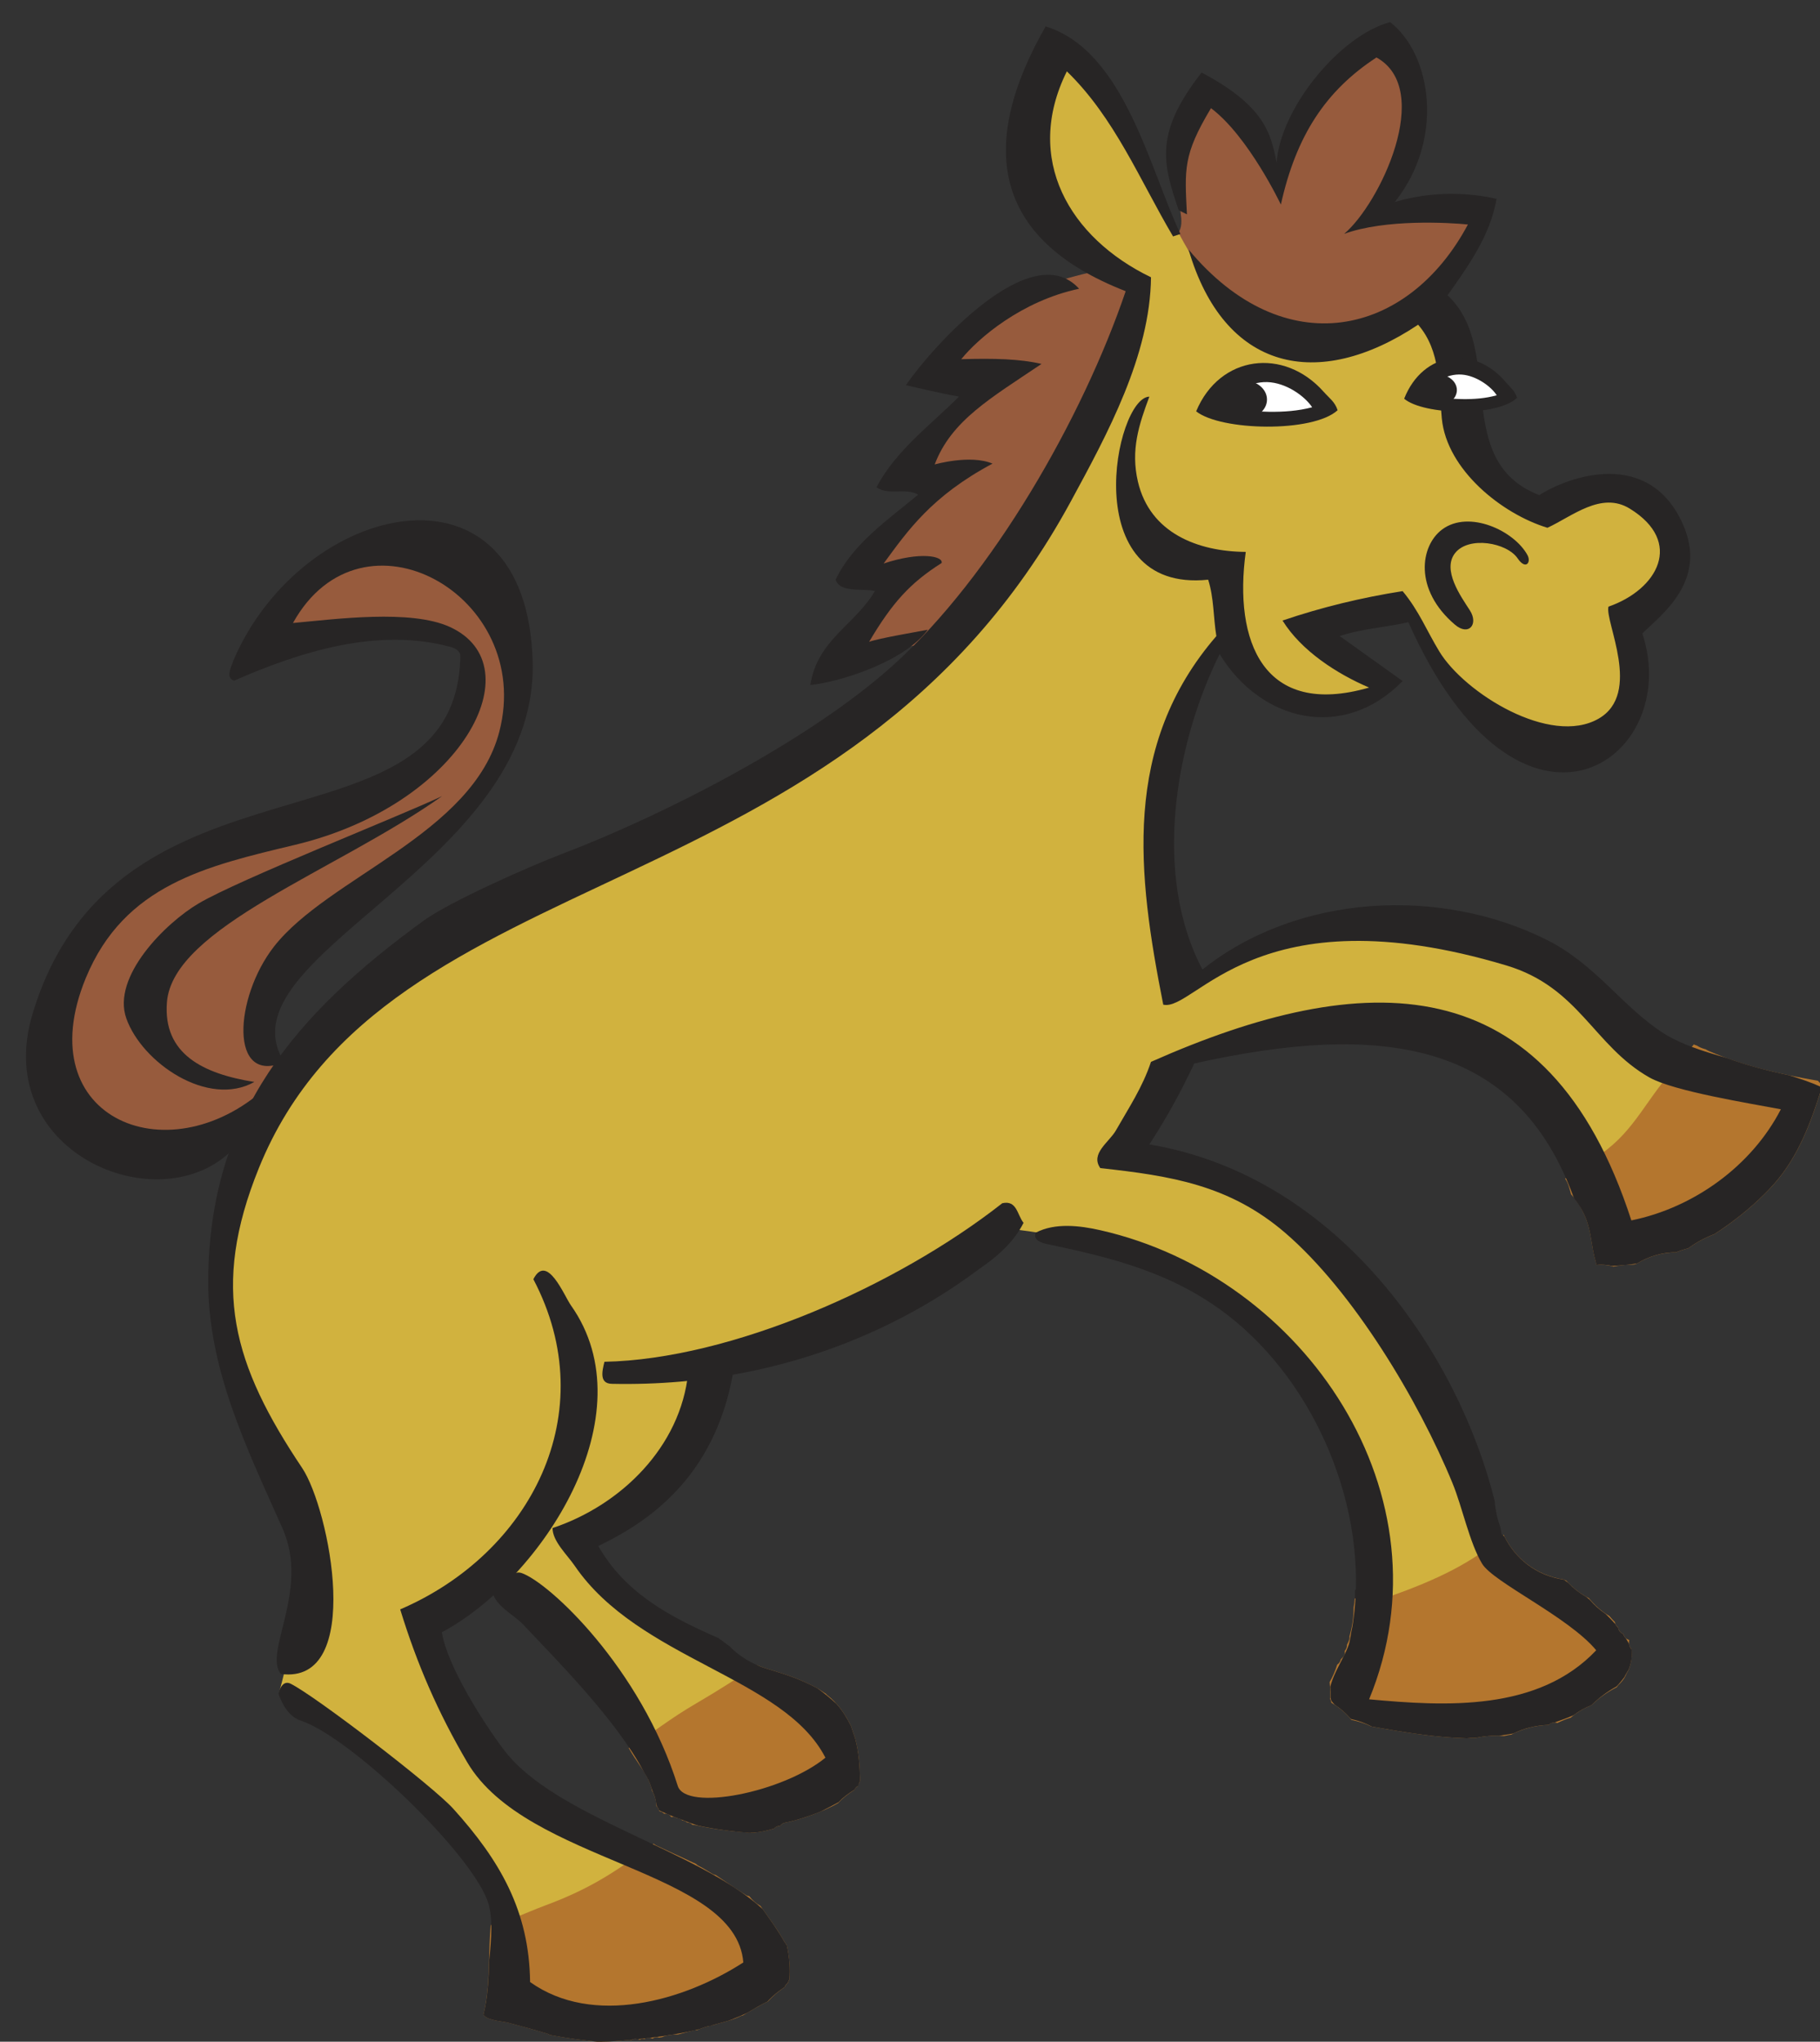 <svg xmlns="http://www.w3.org/2000/svg" xmlns:xlink="http://www.w3.org/1999/xlink" width="140" height="157" version="1.1" viewBox="-1 -1 140 157"><rect x="-1" y="-1" width="140" height="157" fill="#333333" stroke="none"/><path id="ID0.40521090431138873" fill="#975B3D" d="M 53.229 34.880 L 47.253 36.161 L 49.601 32 C 48.641 32.133 48.107 32.133 47.147 32 L 51.842 26.131 L 49.494 26.131 L 54.509 20.475 C 53.390 20.608 52.669 20.768 51.629 20.368 C 54.136 16.154 57.018 14.952 61.766 13.966 C 62.861 13.752 64.380 12.899 65.287 12.259 C 66.115 11.672 65.527 10.738 65.607 9.698 C 65.794 7.136 65.287 5.562 67.315 4.042 C 68.248 5.936 70.543 6.336 71.049 8.363 C 72.782 7.136 72.436 4.789 74.036 3.402 C 75.264 2.335 77.023 0.734 77.984 2.014 C 79.985 4.708 78.945 7.723 77.238 10.658 C 79.318 10.498 81.666 9.858 82.573 10.764 C 83.063 11.253 80.492 14.659 79.372 15.779 C 76.251 18.901 71.955 19.140 68.168 16.953 C 66.114 15.779 65.526 19.701 64.112 21.648 C 62.405 23.996 62.005 25.730 60.804 28.370 C 59.576 31.091 59.524 33.493 56.962 34.987 C 55.310 35.947 55.070 34.266 53.229 34.880 Z" transform="matrix(1.352, 0, 0, 1.352, 1, 0.7)"/><path id="ID0.16569482954218984" fill="#272525" d="M 34.075 105.468 C 33.062 106.908 30.481 107.638 29.433 107.762 C 28.526 107.868 28.183 107.236 28.579 106.908 C 29.978 105.753 31.238 105.614 32.901 104.881 C 33.234 104.735 34.283 105.172 34.075 105.468 Z" transform="matrix(1.352, 0, 0, 1.352, 1, 0.7)"/><path id="ID0.05633068270981312" fill="#272525" d="M 40.156 94.806 C 39.546 96.049 37.634 96.933 36.836 97.158 C 36.145 97.352 35.801 96.903 36.069 96.601 C 37.012 95.532 38.224 94.975 39.423 94.201 C 39.664 94.046 40.281 94.551 40.156 94.806 Z" transform="matrix(1.352, 0, 0, 1.352, 1, 0.7)"/><path id="ID0.4888935834169388" fill="#272525" d="M 92.838 61.384 C 92.416 62.856 90.647 64.647 89.372 65.050 C 88.881 65.205 88.813 64.039 89.083 63.798 C 90.255 62.842 91.476 62.115 91.714 60.564 C 91.892 60.155 93.018 60.757 92.838 61.384 Z" transform="matrix(1.352, 0, 0, 1.352, 1, 0.7)"/><path id="ID0.6674293549731374" fill="#272525" d="M 75.690 89.142 C 75.661 89.148 75.641 89.169 75.619 89.184 C 75.624 89.442 75.624 89.701 75.590 89.955 C 75.632 90.013 75.679 90.059 75.738 90.072 C 78.400 90.666 81.713 89.647 82.839 87.232 C 82.004 86.223 79.248 88.471 75.690 89.142 Z" transform="matrix(1.352, 0, 0, 1.352, 1, 0.7)"/><path id="ID0.10461233928799629" fill="#272525" d="M 82.391 32.495 C 83.180 28.786 87.404 34.469 85.144 35.313 C 84.467 35.566 82.128 33.729 82.391 32.495 Z" transform="matrix(1.352, 0, 0, 1.352, 1, 0.7)"/><path id="ID0.06909843999892473" fill="#272525" d="M 89.296 30.158 C 91.942 28.811 90.564 34.179 88.940 33.220 C 88.451 32.933 88.417 30.606 89.296 30.158 Z" transform="matrix(1.352, 0, 0, 1.352, 1, 0.7)"/><path id="ID0.5148435919545591" fill="#D1B23E" d="M 14.387 95.063 C 16.308 87.915 15.667 86.634 12.786 80.232 C 10.293 74.693 10.758 70.202 12.679 64.438 C 15.934 54.568 23.350 51.527 32.954 47.258 C 44.478 42.136 52.802 39.308 57.390 27.730 C 59.226 23.115 63.633 18.126 62.939 14.658 C 62.744 14.413 61.954 14.944 61.659 14.711 C 57.871 11.724 55.522 5.694 59.098 2.547 C 64.433 6.548 64.327 12.151 68.808 16.419 C 71.935 19.396 76.171 18.179 79.798 15.778 C 81.720 20.633 80.652 26.876 85.775 27.516 C 88.496 27.836 91.165 25.169 92.817 27.302 C 94.419 29.384 92.551 31.571 91.323 33.919 C 90.203 36.053 92.498 37.334 90.470 40.107 C 88.716 42.507 84.761 41.441 82.786 39.253 C 80.812 37.065 80.454 35.990 78.198 33.171 C 77.771 32.637 75.423 33.757 72.969 34.771 C 74.783 35.785 75.957 36.318 77.239 37.973 C 72.436 40.321 70.463 37.973 68.488 34.985 C 63.366 41.174 64.647 46.830 65.821 54.512 C 71.903 51.845 76.651 48.964 83.214 51.845 C 90.203 54.940 92.818 60.701 100.394 60.701 C 100.874 65.877 97.033 68.437 91.964 69.452 C 87.536 70.358 90.258 65.182 85.669 60.274 C 82.963 57.379 72.330 56.646 66.248 59.100 C 64.760 59.701 65.341 59.580 62.513 64.435 C 69.342 65.449 73.611 67.744 77.665 73.186 C 81.240 77.988 80.079 83.009 84.494 87.058 C 87.056 89.406 90.844 89.993 89.936 93.140 C 89.082 96.022 87.269 96.448 84.281 96.875 C 81.080 97.354 78.999 97.354 75.958 96.234 C 73.717 95.433 76.331 92.445 76.386 90.046 C 76.812 78.681 67.902 70.091 56.537 68.704 C 52.962 68.276 51.362 71.104 48.214 72.758 C 45.066 74.413 43.733 74.999 39.891 76.601 C 38.077 80.870 35.836 84.230 31.354 86.631 C 35.462 92.126 40.744 92.180 45.653 97.088 C 49.174 100.609 41.446 103.509 35.470 99.988 C 35.470 94.865 30.500 92.713 27.299 88.658 C 25.058 89.192 24.151 89.299 22.817 91.112 C 23.990 95.167 24.791 97.462 28.366 100.609 C 33.221 104.878 42.985 105.838 41.811 110.427 C 41.041 113.437 27.512 115.441 27.299 109.679 C 27.032 102.587 20.683 98.585 14.387 95.063 Z" transform="matrix(1.352, 0, 0, 1.352, 1, 0.7)"/><path id="ID0.9229756770655513" fill="#B4762E" d="M 43.288 109.383 C 43.249 109.344 43.220 109.298 43.198 109.248 C 43.186 109.233 43.171 109.224 43.160 109.205 C 42.759 108.481 42.263 107.824 41.789 107.148 C 41.539 107.006 41.332 106.828 41.150 106.592 C 41.083 106.584 41.013 106.562 40.942 106.517 C 40.366 106.154 39.803 105.768 39.238 105.387 C 39.182 105.377 39.126 105.364 39.067 105.329 C 38.796 105.172 38.537 104.998 38.255 104.860 C 38.197 104.832 38.158 104.795 38.120 104.756 C 37.358 104.407 36.599 104.046 35.849 103.703 C 35.791 103.677 35.751 103.641 35.713 103.603 C 33.599 105.165 32.159 106.147 29.541 107.119 C 28.374 107.552 27.430 108.050 26.439 108.238 C 26.293 109.883 26.432 111.717 26.024 113.337 C 26.030 113.344 26.037 113.345 26.043 113.353 C 26.291 113.670 27.091 113.696 27.471 113.795 C 28.204 113.988 28.934 114.190 29.660 114.410 C 29.709 114.425 29.742 114.453 29.780 114.476 C 30.765 114.664 31.730 114.793 32.698 114.887 C 32.728 114.880 32.749 114.862 32.783 114.862 C 33.285 114.858 33.784 114.825 34.283 114.768 C 34.340 114.762 34.387 114.771 34.432 114.782 C 34.503 114.738 34.584 114.706 34.689 114.706 C 34.777 114.706 34.850 114.727 34.914 114.759 C 34.969 114.735 35.021 114.706 35.095 114.706 C 35.127 114.706 35.150 114.718 35.178 114.723 C 35.249 114.678 35.332 114.644 35.438 114.644 C 35.519 114.644 35.584 114.665 35.644 114.694 C 35.716 114.647 35.799 114.613 35.907 114.613 C 35.954 114.613 35.992 114.627 36.032 114.638 C 36.073 114.628 36.110 114.613 36.157 114.613 C 36.161 114.613 36.164 114.615 36.168 114.615 C 36.470 114.489 36.766 114.457 37.095 114.458 C 37.396 114.378 37.696 114.295 37.999 114.224 C 38.061 114.209 38.115 114.213 38.168 114.218 C 38.395 114.115 38.627 114.027 38.874 113.974 C 38.906 113.967 38.932 113.973 38.961 113.973 C 39.022 113.934 39.093 113.910 39.180 113.903 C 39.194 113.896 39.201 113.885 39.218 113.881 C 39.720 113.744 40.223 113.632 40.692 113.399 C 40.722 113.384 40.750 113.384 40.779 113.376 C 41.250 113.111 41.708 112.814 42.192 112.587 C 42.197 112.585 42.201 112.586 42.206 112.584 C 42.491 112.271 42.822 111.993 43.170 111.761 C 43.200 111.664 43.266 111.586 43.350 111.526 C 43.365 111.456 43.392 111.389 43.434 111.332 C 43.488 110.705 43.432 110.054 43.288 109.383 Z" transform="matrix(1.352, 0, 0, 1.352, 1, 0.7)"/><path id="ID0.7058732528239489" fill="#B4762E" d="M 47.323 100.335 C 47.342 100.269 47.369 100.205 47.411 100.150 C 47.420 100.107 47.434 100.069 47.453 100.030 C 47.436 99.171 47.388 98.443 47.180 97.638 C 47.171 97.603 47.022 97.186 46.941 96.918 C 46.607 96.238 46.179 95.603 45.566 95.142 C 45.544 95.125 45.534 95.104 45.516 95.085 C 45.288 94.938 45.037 94.769 45.012 94.756 C 44.043 94.249 43.368 94.018 42.201 93.669 C 41.993 93.607 41.797 93.534 41.608 93.455 C 40.568 94.127 39.474 94.842 38.183 95.596 C 36.586 96.518 35.622 97.344 34.288 98.161 C 34.300 98.183 34.316 98.205 34.328 98.228 C 34.345 98.251 34.357 98.278 34.373 98.302 C 34.373 98.303 34.373 98.303 34.373 98.303 L 34.483 98.487 C 34.866 99.105 35.358 99.676 35.565 100.376 C 35.587 100.452 35.604 100.530 35.624 100.607 C 35.776 100.866 35.865 101.153 35.870 101.477 C 35.952 101.546 36.005 101.637 36.028 101.742 C 36.036 101.748 36.044 101.755 36.052 101.762 C 36.158 101.785 36.247 101.830 36.306 101.903 C 36.319 101.900 36.330 101.895 36.345 101.895 C 36.525 101.895 36.641 101.982 36.718 102.095 C 36.741 102.093 36.758 102.082 36.782 102.082 C 36.881 102.082 36.959 102.109 37.026 102.149 C 37.159 102.156 37.261 102.205 37.336 102.280 C 37.447 102.293 37.539 102.333 37.607 102.397 C 37.746 102.401 37.845 102.458 37.922 102.534 C 37.949 102.536 37.973 102.529 38.003 102.536 C 39.105 102.781 40.167 102.910 41.240 102.986 C 41.686 102.972 42.103 102.882 42.530 102.755 C 42.536 102.753 42.541 102.755 42.547 102.753 C 42.554 102.747 42.565 102.744 42.572 102.738 C 42.646 102.650 42.760 102.595 42.905 102.589 C 42.964 102.505 43.051 102.437 43.187 102.411 C 44.053 102.248 45.381 101.777 46.198 101.302 C 46.467 101.013 46.782 100.765 47.130 100.551 C 47.169 100.461 47.233 100.385 47.323 100.335 Z" transform="matrix(1.352, 0, 0, 1.352, 1, 0.7)"/><path id="ID0.06853255955502391" fill="#B4762E" d="M 91.505 70.660 C 91.539 70.648 91.567 70.640 91.608 70.626 C 91.636 70.616 91.656 70.609 91.680 70.602 C 91.690 70.595 91.696 70.591 91.706 70.584 C 92.283 70.222 93.130 69.956 93.861 69.979 C 94.083 69.884 94.319 69.807 94.568 69.746 C 94.774 69.601 94.983 69.460 95.206 69.335 C 95.464 69.189 95.759 69.056 96.064 68.938 C 97.124 68.257 98.102 67.461 98.872 66.700 C 98.956 66.612 99.040 66.530 99.126 66.446 C 99.249 66.317 99.367 66.190 99.477 66.065 C 100.876 64.474 101.599 62.475 102.218 60.466 C 102.210 60.456 102.200 60.448 102.194 60.439 C 102.102 60.374 102.021 60.300 101.959 60.215 C 99.845 59.847 97.754 59.387 95.764 58.529 C 95.691 58.497 95.627 58.459 95.563 58.422 C 95.370 58.374 95.207 58.305 95.073 58.215 C 95.010 58.194 94.947 58.172 94.891 58.146 C 94.505 58.617 94.122 59.126 93.672 59.639 C 91.965 61.586 91.405 63.293 89.192 64.654 C 88.584 65.029 88.048 65.391 87.573 65.779 C 87.639 65.883 87.700 65.996 87.749 66.128 C 87.813 66.303 87.854 66.487 87.906 66.667 C 88.257 67.056 88.538 67.507 88.755 68.054 C 89.071 68.855 89.069 69.697 89.313 70.514 C 89.335 70.591 89.344 70.647 89.348 70.696 C 89.428 70.686 89.508 70.677 89.585 70.677 C 89.878 70.677 90.111 70.722 90.318 70.785 C 90.653 70.716 91.008 70.674 91.388 70.670 C 91.426 70.667 91.466 70.661 91.505 70.660 Z" transform="matrix(1.352, 0, 0, 1.352, 1, 0.7)"/><path id="ID0.7487440630793571" fill="#B4762E" d="M 91.215 92.038 C 91.212 92.031 91.211 92.022 91.208 92.016 C 91.030 91.967 90.922 91.836 90.883 91.678 C 90.710 91.617 90.611 91.468 90.584 91.302 C 90.474 91.217 90.410 91.111 90.399 90.995 C 90.290 90.887 90.181 90.777 90.086 90.658 C 89.630 90.386 89.246 90.041 88.926 89.646 C 88.417 89.387 87.985 89.044 87.628 88.640 C 87.579 88.627 87.534 88.610 87.496 88.584 C 85.825 88.316 84.679 87.318 84.071 86.038 C 82.419 87.588 80.142 88.645 77.665 89.515 C 76.916 89.774 76.245 89.775 75.603 89.652 C 75.589 89.834 75.568 90.012 75.536 90.192 C 75.539 90.740 75.454 91.283 75.303 91.804 C 75.310 91.865 75.308 91.931 75.286 92.002 C 75.257 92.104 75.202 92.192 75.161 92.286 C 75.162 92.418 75.118 92.548 75.030 92.643 C 75.046 92.770 75.024 92.902 74.906 93.020 C 74.874 93.052 74.842 93.084 74.809 93.118 C 74.783 93.242 74.714 93.351 74.603 93.422 C 74.492 93.767 74.354 94.102 74.172 94.413 C 74.209 94.732 74.209 95.053 74.193 95.374 C 74.236 95.438 74.261 95.510 74.272 95.588 C 74.715 95.853 75.100 96.181 75.414 96.564 C 75.824 96.650 76.207 96.774 76.551 96.943 C 78.420 97.268 80.147 97.564 81.988 97.614 C 82.120 97.603 82.247 97.584 82.386 97.584 C 82.415 97.584 82.442 97.590 82.470 97.592 C 82.844 97.508 83.245 97.460 83.677 97.460 C 83.819 97.460 83.953 97.471 84.089 97.481 C 84.229 97.455 84.360 97.417 84.508 97.403 C 85.106 97.084 85.814 96.886 86.629 96.849 C 86.709 96.767 86.819 96.710 86.969 96.710 C 87.028 96.710 87.075 96.727 87.124 96.741 C 87.366 96.627 87.611 96.514 87.887 96.439 C 88.228 96.144 88.630 95.908 89.075 95.722 C 89.512 95.297 90 94.967 90.513 94.701 C 90.539 94.654 90.568 94.607 90.617 94.564 C 90.743 94.454 90.852 94.314 90.952 94.165 C 91.023 94.010 91.098 93.858 91.185 93.712 C 91.336 93.333 91.389 92.918 91.340 92.530 C 91.214 92.404 91.174 92.211 91.215 92.038 Z" transform="matrix(1.352, 0, 0, 1.352, 1, 0.7)"/><path id="ID0.3549998365342617" fill="#975B3D" d="M 15.774 59.530 C 14.334 59.183 12.572 58.676 12.679 57.182 C 12.946 53.714 15.533 52.434 18.121 50.140 C 22.016 46.698 25.431 45.391 27.511 40.642 C 29.245 36.667 27.591 31.545 23.349 30.291 C 19.188 29.064 14.706 31.465 13.745 35.626 C 16.199 34.933 17.693 34.666 20.254 34.666 C 22.095 34.666 23.909 34.373 24.842 35.946 C 25.509 37.093 25.162 38.346 24.415 39.467 C 20.734 44.988 15.746 45.256 9.583 47.790 C 4.300 49.952 0.753 55.207 2.540 60.595 C 4.010 65.052 13.987 63.852 15.774 59.530 Z" transform="matrix(1.352, 0, 0, 1.352, 1, 0.7)"/><path id="ID0.9394510821439326" fill="#272525" d="M 100.301 59.898 C 99.098 59.646 97.909 59.335 96.749 58.912 C 95.409 58.536 94.151 58.125 93.245 57.558 C 90.859 56.066 89.361 53.626 86.551 52.212 C 80.470 49.150 72.341 49.573 66.936 53.886 C 64.114 48.557 65.337 41.142 67.912 35.943 C 70.259 39.794 74.962 40.925 78.325 37.477 L 74.746 34.921 C 76.010 34.493 77.356 34.432 78.650 34.130 C 85.053 48.483 94.335 41.963 91.964 34.774 C 93.031 33.707 95.714 31.791 94.268 28.553 C 92.341 24.242 87.841 25.798 86.098 26.903 C 81.044 24.943 84.210 18.644 80.880 15.538 C 82.047 13.893 83.309 12.144 83.669 10.053 C 82.147 9.698 80.014 9.591 77.879 10.231 C 80.702 6.697 79.997 1.859 77.614 0 C 74.767 0.755 71.369 4.895 71.156 7.990 C 70.826 6.368 70.515 4.789 66.887 2.868 C 64.219 6.283 64.647 7.990 65.587 10.703 L 66.052 10.935 C 65.927 8.363 65.821 7.563 67.421 4.895 C 69.555 6.496 71.397 10.378 71.397 10.378 C 72.268 6.450 73.955 3.893 76.836 2.011 C 80.124 3.835 77.024 10.337 74.997 12.044 C 77.345 11.190 80.972 11.404 82.039 11.511 C 78.625 17.913 71.571 19.464 66.144 12.934 C 68.164 19.835 73.489 21.023 79.206 17.211 C 80.502 18.706 80.371 20.715 80.555 22.556 C 80.842 25.460 83.957 27.968 86.563 28.761 C 87.957 28.122 89.621 26.671 91.246 27.670 C 94.335 29.568 92.835 32.276 90.036 33.247 C 89.810 34.080 91.969 38.180 89.479 39.615 C 86.719 41.206 81.842 38.148 80.416 35.803 C 79.682 34.598 79.265 33.498 78.324 32.364 C 76.004 32.728 73.714 33.281 71.491 34.037 C 72.562 35.761 74.584 37.068 76.418 37.849 C 70.383 39.594 68.703 35.201 69.399 30.133 C 66.670 30.114 63.946 29.063 63.263 26.136 C 62.843 24.334 63.321 22.893 63.914 21.302 C 61.966 21.347 59.733 32.490 67.260 31.714 C 67.592 32.750 67.552 33.857 67.726 34.922 C 62.342 41.156 63.235 48.458 64.705 55.885 C 66.530 56.300 69.986 49.387 84.226 53.654 C 88.377 54.898 89.180 58.217 92.360 60.022 C 93.751 60.811 98.102 61.501 99.844 61.835 C 98.182 65.063 94.878 67.437 91.338 68.155 C 86.584 53.490 76.073 53.782 64.007 59.138 C 63.522 60.591 62.755 61.732 62.008 63.042 C 61.631 63.702 60.537 64.359 61.124 65.181 C 65.135 65.619 68.464 66.138 71.630 68.852 C 75.511 72.181 79.232 78.401 81.161 83.098 C 81.722 84.462 82.119 86.463 82.843 87.677 C 83.476 88.738 87.761 90.701 89.339 92.605 C 86.040 96.090 80.796 95.799 76.417 95.394 C 81.181 83.841 72.789 71.356 61.124 68.713 C 59.968 68.450 58.545 68.277 57.453 68.852 C 57.272 69.288 57.813 69.443 58.103 69.503 C 61.836 70.280 65.273 71.148 68.375 73.546 C 73.404 77.437 76.433 84.637 75.504 91.012 C 75.480 91.196 75.447 91.377 75.405 91.556 C 75.370 91.750 75.343 91.947 75.301 92.139 C 75.256 92.338 75.151 92.578 75.025 92.835 C 75.023 92.842 75.018 92.848 75.015 92.855 C 74.732 93.430 74.339 94.101 74.209 94.679 C 74.224 94.884 74.225 95.090 74.217 95.296 C 74.236 95.359 74.242 95.429 74.278 95.486 C 74.324 95.562 74.400 95.627 74.457 95.698 C 74.791 95.922 75.091 96.181 75.346 96.476 C 75.371 96.492 75.390 96.511 75.416 96.527 C 75.845 96.614 76.222 96.767 76.575 96.947 C 78.433 97.270 80.153 97.564 81.985 97.614 C 82.118 97.603 82.246 97.584 82.385 97.584 C 82.417 97.584 82.448 97.587 82.480 97.589 C 82.851 97.507 83.249 97.460 83.676 97.460 C 83.718 97.460 83.756 97.465 83.797 97.466 C 84.072 97.430 84.348 97.392 84.619 97.341 C 85.188 97.057 85.852 96.882 86.610 96.848 C 86.624 96.844 86.635 96.837 86.649 96.833 C 86.728 96.762 86.830 96.710 86.967 96.710 C 86.968 96.710 86.968 96.710 86.969 96.710 C 87.340 96.581 87.711 96.451 88.055 96.296 C 88.354 96.064 88.699 95.877 89.072 95.724 C 89.506 95.301 89.981 94.942 90.489 94.669 C 90.656 94.499 90.805 94.319 90.942 94.135 C 91.010 93.983 91.104 93.843 91.187 93.698 C 91.325 93.351 91.389 92.974 91.364 92.611 C 91.356 92.583 91.339 92.552 91.328 92.523 C 91.254 92.443 91.214 92.339 91.202 92.230 C 91.146 92.126 91.086 92.021 91.017 91.915 C 90.955 91.857 90.911 91.789 90.885 91.709 C 90.876 91.696 90.870 91.685 90.862 91.672 C 90.700 91.608 90.610 91.466 90.583 91.307 C 90.512 91.252 90.461 91.190 90.432 91.119 C 90.259 90.926 90.075 90.731 89.870 90.535 C 89.535 90.308 89.237 90.044 88.983 89.744 C 88.911 89.683 88.836 89.623 88.762 89.562 C 88.375 89.344 88.036 89.076 87.743 88.768 C 87.679 88.721 87.614 88.673 87.550 88.625 C 87.533 88.617 87.523 88.604 87.507 88.594 C 85.864 88.338 84.734 87.369 84.112 86.127 C 84.061 86.086 84 86.040 83.956 86.003 C 83.934 85.868 83.906 85.730 83.881 85.593 C 83.708 85.118 83.600 84.618 83.562 84.111 C 81.550 75.995 74.879 65.683 63.913 63.832 C 64.876 62.363 65.722 60.819 66.469 59.230 C 77.156 56.843 84.840 57.948 88.069 66.885 C 88.339 67.225 88.573 67.600 88.752 68.051 C 89.068 68.852 89.066 69.694 89.310 70.511 C 89.335 70.595 89.335 70.643 89.338 70.693 C 89.421 70.683 89.503 70.674 89.582 70.674 C 89.835 70.674 90.050 70.702 90.239 70.749 C 90.399 70.742 90.560 70.728 90.721 70.715 C 90.823 70.702 90.928 70.695 91.033 70.689 C 91.247 70.666 91.461 70.639 91.675 70.602 C 91.676 70.602 91.677 70.601 91.678 70.601 C 91.688 70.594 91.694 70.590 91.704 70.583 C 92.284 70.219 93.136 69.950 93.867 69.974 C 94.087 69.881 94.321 69.805 94.566 69.745 C 94.772 69.601 94.981 69.459 95.204 69.334 C 95.464 69.188 95.762 69.052 96.069 68.932 C 97.134 68.247 98.117 67.446 98.888 66.681 C 98.976 66.588 99.064 66.499 99.154 66.412 C 99.266 66.294 99.374 66.178 99.474 66.063 C 100.837 64.514 101.558 62.578 102.166 60.623 C 102.165 60.608 102.168 60.593 102.166 60.578 C 101.611 60.323 100.971 60.104 100.301 59.898 Z" transform="matrix(1.352, 0, 0, 1.352, 1, 0.7)"/><path id="ID0.5276073627173901" fill="#272525" d="M 65.681 12.051 L 65.263 12.190 C 63.367 8.984 61.940 5.438 59.220 2.801 C 56.741 7.792 59.373 12.276 64.008 14.514 C 63.959 18.960 61.529 23.424 59.452 27.250 C 46.566 50.991 20.529 47.217 13.249 65.180 C 10.490 71.989 11.782 76.371 15.713 82.239 C 17.263 84.552 19.279 94.583 14.504 93.953 C 13.479 92.747 16.160 89.193 14.597 85.678 C 12.565 81.108 10.329 76.588 10.367 71.502 C 10.437 62.089 15.345 56.393 22.638 51.096 C 24.113 50.025 28.613 48.030 30.447 47.331 C 36.406 45.061 44.593 40.844 49.319 36.594 C 54.987 31.497 60.131 22.482 62.567 15.305 C 54.882 12.312 54.205 6.903 58.012 0.245 C 62.482 1.619 63.926 8.346 65.681 12.051 Z" transform="matrix(1.352, 0, 0, 1.352, 1, 0.7)"/><path id="ID0.7556625967845321" fill="#272525" d="M 59.917 15.165 C 56.640 15.862 54.172 17.984 53.211 19.173 C 55.071 19.115 56.569 19.157 57.778 19.442 C 54.896 21.382 52.646 22.660 51.701 25.159 C 51.701 25.159 53.734 24.577 54.990 25.112 C 51.527 26.960 50.167 28.922 48.796 30.794 C 50.888 30.097 52.207 30.375 52.093 30.766 C 50.306 31.898 49.285 33.022 47.971 35.245 C 48.544 35.041 50.716 34.676 51.308 34.559 C 50.111 36.244 46.637 37.475 44.624 37.708 C 45.025 35.121 47.147 34.316 48.296 32.363 C 47.649 32.180 46.315 32.498 46.065 31.712 C 47.046 29.655 49.058 28.294 50.759 26.878 C 50.029 26.457 49.092 26.944 48.389 26.460 C 49.484 24.370 51.447 22.936 53.083 21.301 C 52.083 21.129 50.062 20.651 50.062 20.651 C 51.526 18.511 57.192 12.161 59.917 15.165 Z" transform="matrix(1.352, 0, 0, 1.352, 1, 0.7)"/><path id="ID0.7488490086980164" fill="#272525" d="M 84.834 21.368 C 83.716 22.453 79.532 22.362 78.411 21.421 C 79.479 18.716 82.399 18.344 84.197 20.481 C 84.467 20.801 84.710 20.964 84.834 21.368 Z" transform="matrix(1.352, 0, 0, 1.352, 1, 0.7)"/><path id="ID0.8082422497682273" fill="#FFF" d="M 83.678 21.225 C 82.415 21.579 81.032 21.424 79.747 21.304 C 79.935 20.541 80.787 19.983 81.693 20.048 C 82.498 20.106 83.354 20.713 83.678 21.225 Z" transform="matrix(1.352, 0, 0, 1.352, 1, 0.7)"/><path id="ID0.2451589577831328" fill="#272525" d="M 80.331 20.043 C 80.629 20.043 80.899 20.142 81.094 20.303 C 81.290 20.463 81.411 20.685 81.411 20.929 C 81.411 21.173 81.290 21.395 81.094 21.555 C 80.899 21.716 80.629 21.815 80.331 21.815 C 80.033 21.815 79.763 21.716 79.568 21.555 C 79.372 21.395 79.251 21.173 79.251 20.929 C 79.251 20.685 79.372 20.463 79.568 20.303 C 79.763 20.142 80.033 20.043 80.331 20.043 Z" transform="matrix(1.352, 0, 0, 1.352, 1, 0.7)"/><path id="ID0.8732371386140585" fill="#272525" d="M 85.429 30.319 C 85.651 30.731 85.328 31.177 84.871 30.505 C 84.255 29.599 82.100 29.224 81.320 30.186 C 80.540 31.148 81.650 32.681 82.151 33.460 C 82.654 34.240 82.092 34.946 81.298 34.270 C 78.945 32.266 79.329 29.784 80.571 28.858 C 82.099 27.720 84.682 28.931 85.429 30.319 Z" transform="matrix(1.352, 0, 0, 1.352, 1, 0.7)"/><path id="ID0.88188736140728" fill="#272525" d="M 14.689 59.148 C 11.550 60.497 11.842 55.488 14.108 52.583 C 17.190 48.633 25.426 46.183 26.932 40.350 C 28.932 32.605 19.109 27.113 15.189 34.177 C 17.608 33.958 21.883 33.388 24.106 34.397 C 28.965 36.602 24.810 44.520 15.316 46.792 C 10.278 47.998 5.599 49.053 3.406 54.361 C 0.054 62.478 8.344 65.746 13.909 60.365 L 14.224 60.286 C 14.371 61.452 12.737 63.003 12.001 63.858 C 8.027 68.482 -2.061 64.499 0.372 56.410 C 5.127 40.598 24.488 47.812 24.713 36.066 C 24.719 35.754 24.389 35.601 24.150 35.536 C 20.010 34.417 15.631 35.800 11.838 37.456 C 11.309 37.287 11.713 36.645 11.794 36.317 C 15.710 27.179 28.543 24.225 28.828 36.429 C 29.100 47.992 10.913 53.105 14.689 59.148 Z" transform="matrix(1.352, 0, 0, 1.352, 1, 0.7)"/><path id="ID0.8798830430023372" fill="#272525" d="M 12.992 60.281 C 10.365 61.758 6.600 59.195 5.706 56.661 C 4.870 54.293 7.930 51.241 9.825 50.125 C 12.154 48.753 21.260 45.166 23.670 44.026 C 17.664 48.278 8.347 51.487 8.018 55.750 C 7.791 58.685 10.061 59.814 12.992 60.281 Z" transform="matrix(1.352, 0, 0, 1.352, 1, 0.7)"/><path id="ID0.43386388989165425" fill="#272525" d="M 56.756 68.293 C 56.198 69.408 55.222 70.246 54.200 70.942 C 51.271 73.128 44.148 77.681 33.329 77.450 C 32.619 77.435 32.771 76.754 32.911 76.196 C 40.080 76.055 49.505 71.919 55.548 67.177 C 56.385 66.993 56.385 67.830 56.756 68.293 Z" transform="matrix(1.352, 0, 0, 1.352, 1, 0.7)"/><path id="ID0.43685981072485447" fill="#272525" d="M 43.288 109.383 C 43.249 109.343 43.220 109.297 43.197 109.247 C 43.185 109.232 43.171 109.224 43.160 109.205 C 42.793 108.543 42.347 107.935 41.910 107.320 C 38.232 103.953 30.077 102.089 27.194 98.274 C 26.014 96.712 23.963 93.488 23.661 91.580 C 29.381 88.520 35.406 79.203 31.005 72.988 C 30.615 72.437 29.642 69.981 28.867 71.501 C 32.872 79.119 28.699 87.097 21.290 90.279 C 22.252 93.410 23.446 96.150 25.102 98.971 C 28.489 104.740 40.379 105.038 40.813 110.359 C 37.438 112.545 32.254 114.023 28.681 111.474 C 28.632 107.412 26.952 104.546 24.312 101.620 C 23.142 100.323 16.470 95.212 15.062 94.509 C 14.642 94.300 14.437 94.761 14.365 95.068 C 14.562 95.693 14.988 96.396 15.620 96.601 C 18.442 97.519 25.467 104.239 26.311 107.013 C 26.555 107.812 26.488 109.016 26.353 110.236 C 26.326 111.291 26.272 112.353 26.023 113.340 C 26.029 113.347 26.036 113.348 26.042 113.356 C 26.290 113.673 27.090 113.699 27.470 113.798 C 28.203 113.991 28.933 114.193 29.659 114.413 C 29.711 114.429 29.750 114.455 29.789 114.481 C 30.766 114.667 31.725 114.795 32.685 114.889 C 32.718 114.882 32.744 114.865 32.781 114.865 C 33.283 114.861 33.782 114.828 34.281 114.771 C 34.301 114.769 34.314 114.776 34.332 114.776 C 34.375 114.771 34.418 114.767 34.460 114.762 C 34.524 114.730 34.598 114.708 34.687 114.708 C 34.724 114.708 34.751 114.722 34.784 114.728 C 34.954 114.711 35.123 114.696 35.296 114.674 C 35.341 114.661 35.383 114.646 35.437 114.646 C 35.448 114.646 35.456 114.651 35.466 114.652 C 35.779 114.611 36.092 114.577 36.405 114.527 C 36.528 114.497 36.651 114.478 36.778 114.469 C 37.286 114.382 37.792 114.284 38.290 114.162 C 38.478 114.085 38.671 114.017 38.873 113.974 C 38.904 113.967 38.931 113.973 38.960 113.973 C 39.019 113.936 39.088 113.912 39.170 113.905 C 39.187 113.898 39.198 113.885 39.217 113.881 C 39.452 113.818 39.687 113.757 39.918 113.690 C 39.957 113.675 39.996 113.665 40.034 113.650 C 40.078 113.636 40.119 113.616 40.162 113.601 C 40.459 113.487 40.752 113.364 41.037 113.226 C 41.417 113.003 41.794 112.772 42.187 112.587 C 42.473 112.265 42.814 111.995 43.166 111.761 C 43.196 111.663 43.262 111.585 43.346 111.525 C 43.362 111.453 43.389 111.384 43.434 111.326 C 43.489 110.701 43.433 110.051 43.288 109.383 Z" transform="matrix(1.352, 0, 0, 1.352, 1, 0.7)"/><path id="ID0.46325125033035874" fill="#272525" d="M 47.348 100.317 C 47.367 100.260 47.376 100.198 47.412 100.150 C 47.421 100.108 47.434 100.070 47.453 100.033 C 47.436 99.175 47.389 98.443 47.181 97.639 C 47.172 97.604 47.023 97.187 46.942 96.919 C 46.717 96.462 46.449 96.026 46.110 95.650 C 45.767 95.337 45.413 95.041 45.037 94.773 C 45.032 94.769 45.014 94.757 45.012 94.756 C 44.043 94.249 43.368 94.018 42.201 93.669 C 41.259 93.388 40.538 92.913 39.986 92.334 C 39.960 92.320 39.936 92.317 39.910 92.298 C 39.857 92.258 39.807 92.214 39.756 92.171 C 39.695 92.139 39.642 92.098 39.602 92.046 C 39.527 92.018 39.463 91.977 39.416 91.921 C 36.729 90.738 34.132 89.421 32.562 86.676 C 35.249 85.373 39.150 82.911 40.232 76.822 C 39.587 76.019 38.686 76.868 37.675 76.822 C 37.243 81.023 33.867 84.349 29.959 85.653 C 29.948 86.397 30.808 87.196 31.214 87.792 C 34.865 93.150 43.126 94.118 45.484 98.715 C 43.067 100.695 37.543 101.785 37.082 100.319 C 34.973 93.608 29.758 88.740 28.193 88.211 C 27.542 87.991 27.269 89.084 26.520 89.094 C 26.555 90.037 27.713 90.530 28.286 91.140 C 30.113 93.083 33.591 96.550 35.168 99.549 C 35.330 99.812 35.478 100.081 35.565 100.377 C 35.568 100.387 35.569 100.397 35.572 100.406 C 35.611 100.501 35.637 100.592 35.671 100.685 C 35.765 100.866 35.823 101.062 35.850 101.272 C 35.869 101.349 35.884 101.425 35.902 101.502 C 35.961 101.562 36.001 101.633 36.023 101.714 C 36.185 101.789 36.340 101.854 36.500 101.926 C 36.537 101.938 36.571 101.952 36.602 101.972 C 36.729 102.029 36.847 102.069 36.972 102.120 C 36.984 102.125 36.996 102.129 37.008 102.135 C 37.032 102.145 37.054 102.151 37.078 102.160 C 37.151 102.171 37.215 102.193 37.267 102.227 C 37.606 102.359 37.941 102.485 38.264 102.584 C 39.258 102.792 40.224 102.920 41.199 102.992 C 41.207 102.992 41.213 102.987 41.221 102.987 C 41.676 102.976 42.097 102.883 42.532 102.754 C 42.537 102.752 42.541 102.755 42.547 102.753 C 42.555 102.746 42.566 102.743 42.574 102.736 C 42.648 102.649 42.761 102.593 42.907 102.588 C 42.966 102.504 43.053 102.436 43.189 102.410 C 43.754 102.304 44.517 102.065 45.207 101.781 C 45.524 101.623 45.870 101.449 46.232 101.246 C 46.491 100.972 46.801 100.742 47.138 100.539 C 47.179 100.447 47.247 100.365 47.348 100.317 Z" transform="matrix(1.352, 0, 0, 1.352, 1, 0.7)"/><path id="ID0.4747530110180378" fill="#272525" d="M 74.625 22.075 C 73.224 23.364 67.980 23.254 66.577 22.138 C 67.915 18.929 71.574 18.488 73.827 21.022 C 74.167 21.403 74.471 21.596 74.625 22.075 Z" transform="matrix(1.352, 0, 0, 1.352, 1, 0.7)"/><path id="ID0.00485910614952445" fill="#FFF" d="M 73.177 21.906 C 71.595 22.326 69.860 22.142 68.251 21.999 C 68.474 21.141 69.551 20.443 70.622 20.475 C 71.688 20.506 72.748 21.263 73.177 21.906 Z" transform="matrix(1.352, 0, 0, 1.352, 1, 0.7)"/><path id="ID0.09132309351116419" fill="#272525" d="M 69.273 20.374 C 69.641 20.374 69.975 20.497 70.216 20.695 C 70.458 20.893 70.607 21.166 70.607 21.468 C 70.607 21.770 70.458 22.043 70.216 22.241 C 69.975 22.439 69.641 22.562 69.273 22.562 C 68.905 22.562 68.571 22.439 68.330 22.241 C 68.088 22.043 67.939 21.770 67.939 21.468 C 67.939 21.166 68.088 20.893 68.330 20.695 C 68.571 20.497 68.905 20.374 69.273 20.374 Z" transform="matrix(1.352, 0, 0, 1.352, 1, 0.7)"/></svg>